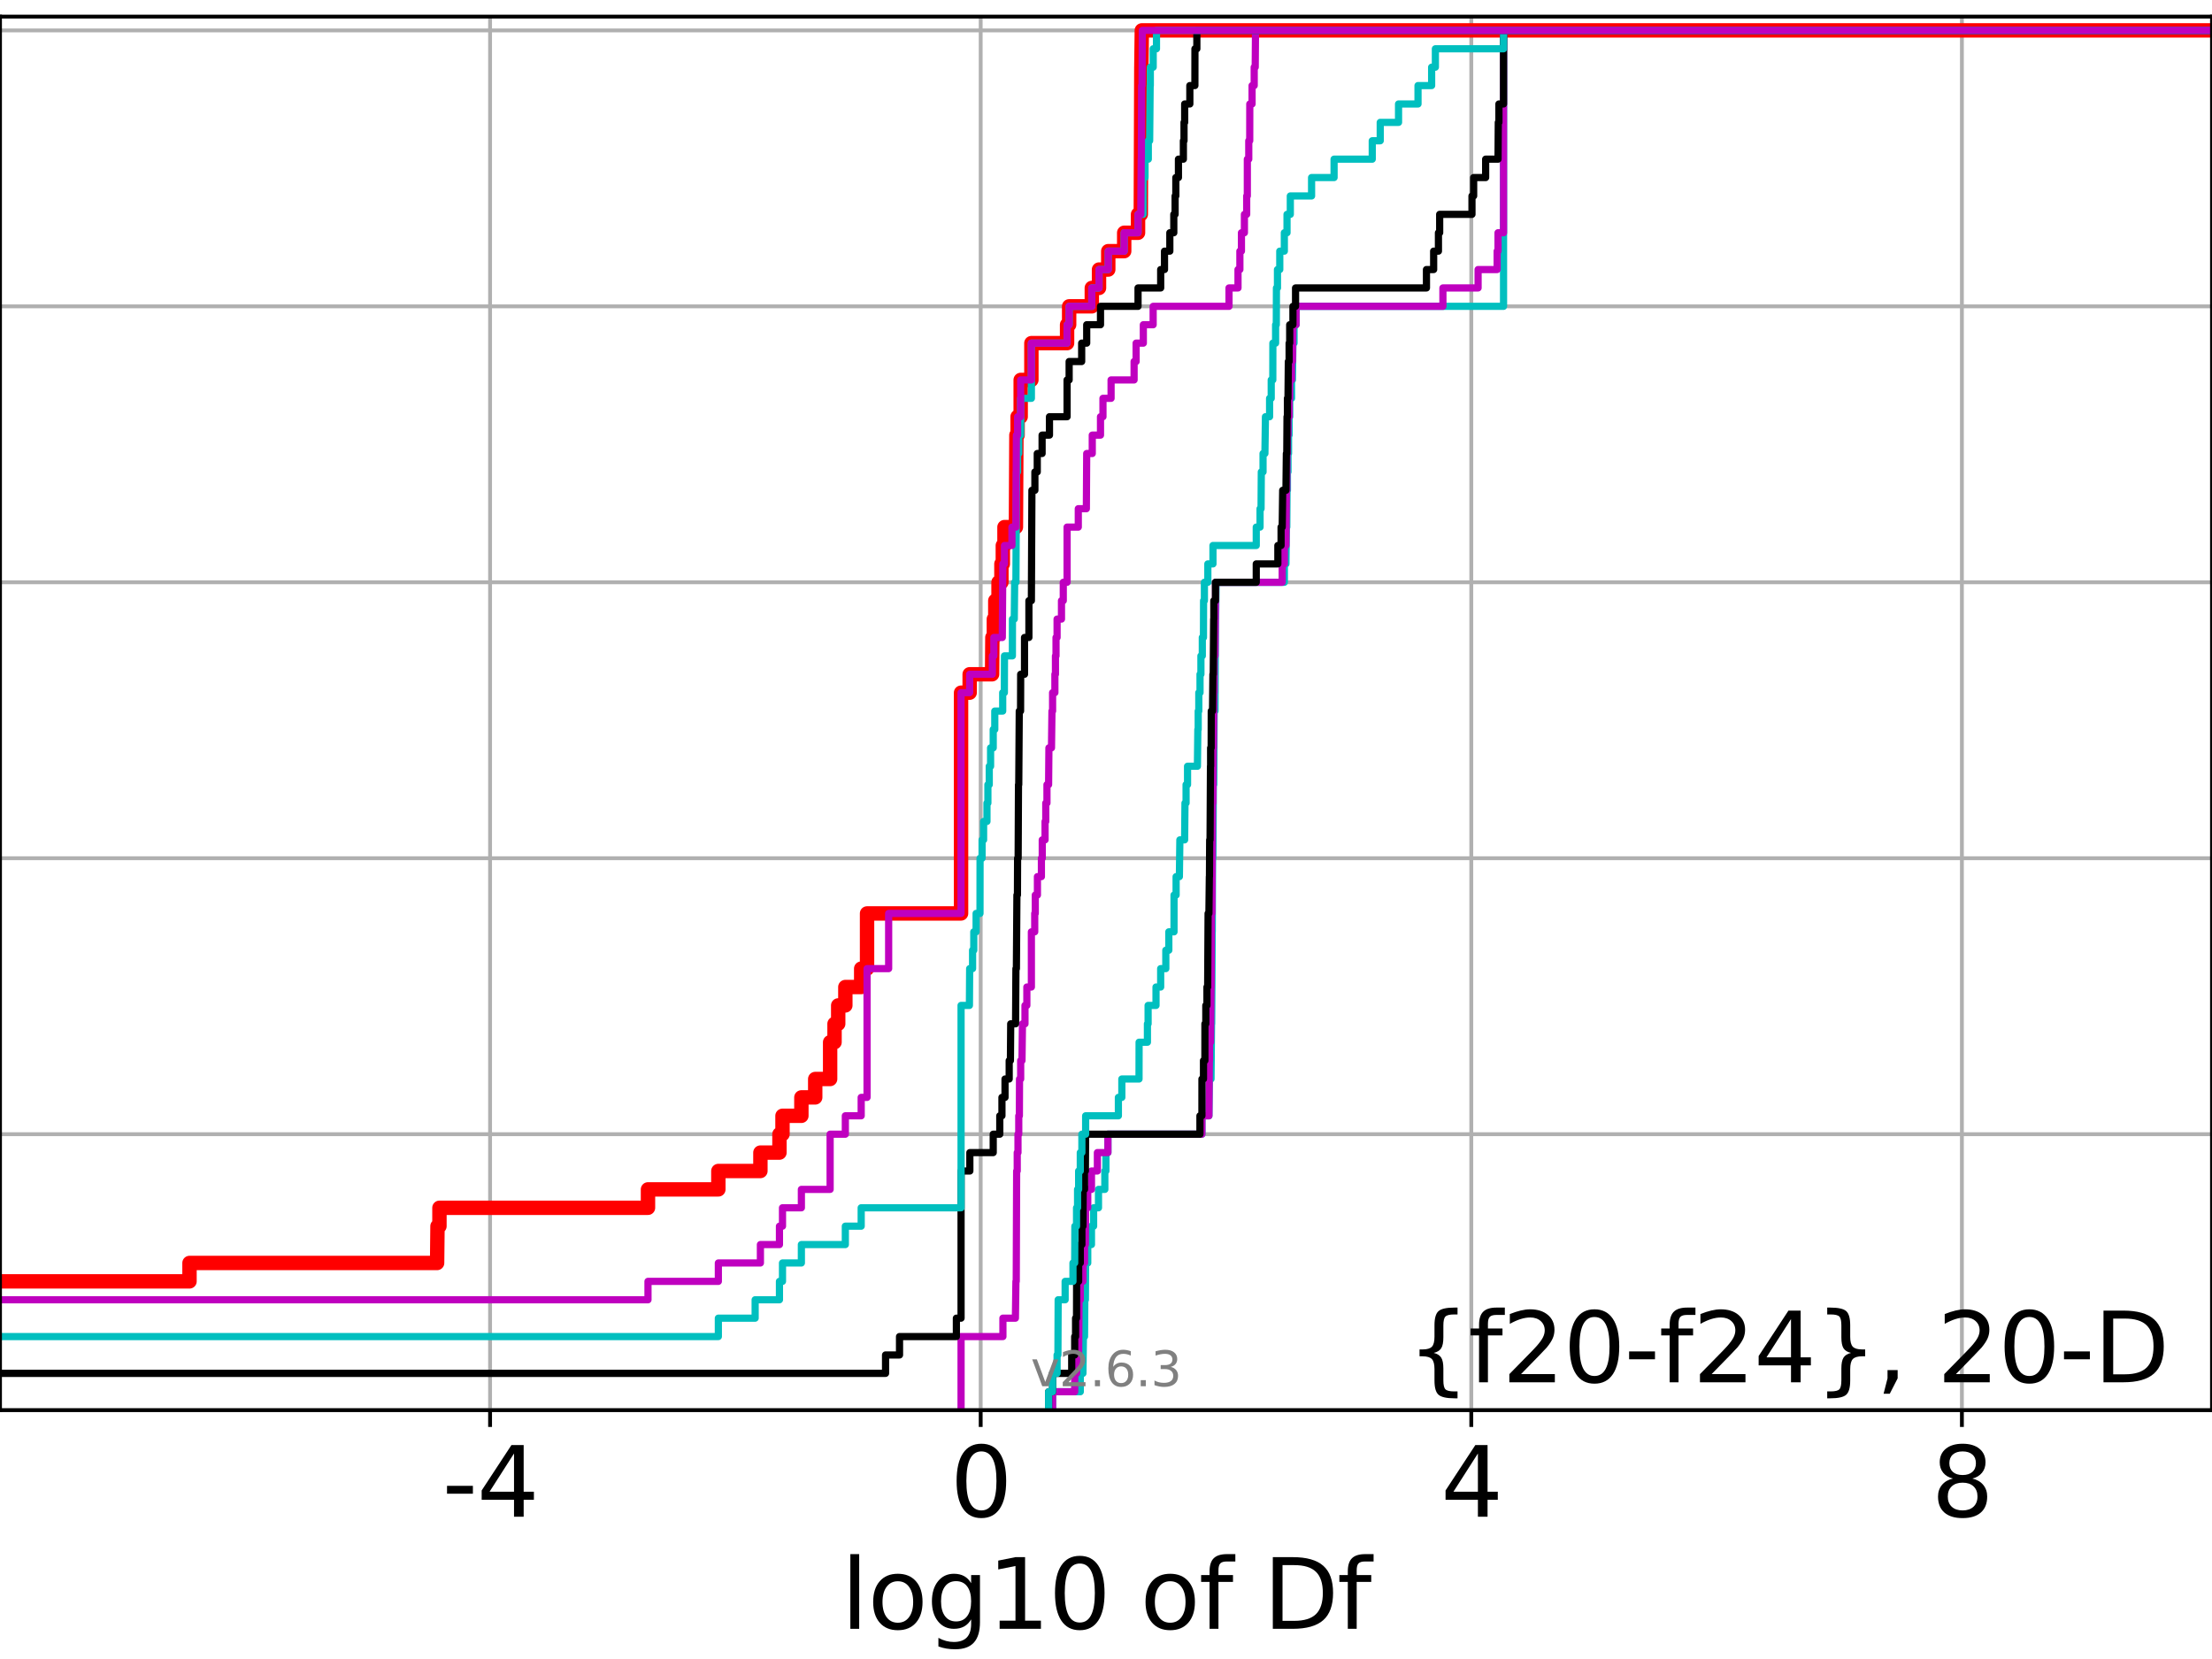 <?xml version="1.0" encoding="utf-8" standalone="no"?>
<!DOCTYPE svg PUBLIC "-//W3C//DTD SVG 1.1//EN"
  "http://www.w3.org/Graphics/SVG/1.1/DTD/svg11.dtd">
<svg xmlns:xlink="http://www.w3.org/1999/xlink" width="460.8pt" height="345.6pt" viewBox="0 0 460.8 345.6" xmlns="http://www.w3.org/2000/svg" version="1.1">
 <defs>
  <style type="text/css">*{stroke-linejoin: round; stroke-linecap: butt}</style>
 </defs>
 <g id="figure_1">
  <g id="patch_1">
   <path d="M 0 345.6 
L 460.8 345.6 
L 460.8 0 
L 0 0 
z
" style="fill: #ffffff"/>
  </g>
  <g id="axes_1">
   <g id="patch_2">
    <path d="M 0 293.76 
L 460.8 293.76 
L 460.8 3.456 
L 0 3.456 
z
" style="fill: #ffffff"/>
   </g>
   <g id="matplotlib.axis_1">
    <g id="xtick_1">
     <g id="line2d_1">
      <path d="M 102.092 293.76 
L 102.092 3.456 
" clip-path="url(#p2e48125620)" style="fill: none; stroke: #b0b0b0; stroke-width: 0.8; stroke-linecap: square"/>
     </g>
     <g id="line2d_2">
      <defs>
       <path id="mdd5a18eb71" d="M 0 0 
L 0 3.5 
" style="stroke: #000000; stroke-width: 0.8"/>
      </defs>
      <g>
       <use xlink:href="#mdd5a18eb71" x="102.092" y="293.76" style="stroke: #000000; stroke-width: 0.8"/>
      </g>
     </g>
     <g id="text_1">
      <!-- -4 -->
      <g transform="translate(92.122 315.957)scale(0.2 -0.2)">
       <defs>
        <path id="DejaVuSans-2d" d="M 313 2009 
L 1997 2009 
L 1997 1497 
L 313 1497 
L 313 2009 
z
" transform="scale(0.016)"/>
        <path id="DejaVuSans-34" d="M 2419 4116 
L 825 1625 
L 2419 1625 
L 2419 4116 
z
M 2253 4666 
L 3047 4666 
L 3047 1625 
L 3713 1625 
L 3713 1100 
L 3047 1100 
L 3047 0 
L 2419 0 
L 2419 1100 
L 313 1100 
L 313 1709 
L 2253 4666 
z
" transform="scale(0.016)"/>
       </defs>
       <use xlink:href="#DejaVuSans-2d"/>
       <use xlink:href="#DejaVuSans-34" x="36.084"/>
      </g>
     </g>
    </g>
    <g id="xtick_2">
     <g id="line2d_3">
      <path d="M 204.295 293.76 
L 204.295 3.456 
" clip-path="url(#p2e48125620)" style="fill: none; stroke: #b0b0b0; stroke-width: 0.8; stroke-linecap: square"/>
     </g>
     <g id="line2d_4">
      <g>
       <use xlink:href="#mdd5a18eb71" x="204.295" y="293.76" style="stroke: #000000; stroke-width: 0.8"/>
      </g>
     </g>
     <g id="text_2">
      <!-- 0 -->
      <g transform="translate(197.932 315.957)scale(0.2 -0.2)">
       <defs>
        <path id="DejaVuSans-30" d="M 2034 4250 
Q 1547 4250 1301 3770 
Q 1056 3291 1056 2328 
Q 1056 1369 1301 889 
Q 1547 409 2034 409 
Q 2525 409 2770 889 
Q 3016 1369 3016 2328 
Q 3016 3291 2770 3770 
Q 2525 4250 2034 4250 
z
M 2034 4750 
Q 2819 4750 3233 4129 
Q 3647 3509 3647 2328 
Q 3647 1150 3233 529 
Q 2819 -91 2034 -91 
Q 1250 -91 836 529 
Q 422 1150 422 2328 
Q 422 3509 836 4129 
Q 1250 4750 2034 4750 
z
" transform="scale(0.016)"/>
       </defs>
       <use xlink:href="#DejaVuSans-30"/>
      </g>
     </g>
    </g>
    <g id="xtick_3">
     <g id="line2d_5">
      <path d="M 306.497 293.76 
L 306.497 3.456 
" clip-path="url(#p2e48125620)" style="fill: none; stroke: #b0b0b0; stroke-width: 0.8; stroke-linecap: square"/>
     </g>
     <g id="line2d_6">
      <g>
       <use xlink:href="#mdd5a18eb71" x="306.497" y="293.76" style="stroke: #000000; stroke-width: 0.8"/>
      </g>
     </g>
     <g id="text_3">
      <!-- 4 -->
      <g transform="translate(300.135 315.957)scale(0.2 -0.2)">
       <use xlink:href="#DejaVuSans-34"/>
      </g>
     </g>
    </g>
    <g id="xtick_4">
     <g id="line2d_7">
      <path d="M 408.7 293.76 
L 408.7 3.456 
" clip-path="url(#p2e48125620)" style="fill: none; stroke: #b0b0b0; stroke-width: 0.8; stroke-linecap: square"/>
     </g>
     <g id="line2d_8">
      <g>
       <use xlink:href="#mdd5a18eb71" x="408.7" y="293.76" style="stroke: #000000; stroke-width: 0.8"/>
      </g>
     </g>
     <g id="text_4">
      <!-- 8 -->
      <g transform="translate(402.338 315.957)scale(0.2 -0.2)">
       <defs>
        <path id="DejaVuSans-38" d="M 2034 2216 
Q 1584 2216 1326 1975 
Q 1069 1734 1069 1313 
Q 1069 891 1326 650 
Q 1584 409 2034 409 
Q 2484 409 2743 651 
Q 3003 894 3003 1313 
Q 3003 1734 2745 1975 
Q 2488 2216 2034 2216 
z
M 1403 2484 
Q 997 2584 770 2862 
Q 544 3141 544 3541 
Q 544 4100 942 4425 
Q 1341 4750 2034 4750 
Q 2731 4750 3128 4425 
Q 3525 4100 3525 3541 
Q 3525 3141 3298 2862 
Q 3072 2584 2669 2484 
Q 3125 2378 3379 2068 
Q 3634 1759 3634 1313 
Q 3634 634 3220 271 
Q 2806 -91 2034 -91 
Q 1263 -91 848 271 
Q 434 634 434 1313 
Q 434 1759 690 2068 
Q 947 2378 1403 2484 
z
M 1172 3481 
Q 1172 3119 1398 2916 
Q 1625 2713 2034 2713 
Q 2441 2713 2670 2916 
Q 2900 3119 2900 3481 
Q 2900 3844 2670 4047 
Q 2441 4250 2034 4250 
Q 1625 4250 1398 4047 
Q 1172 3844 1172 3481 
z
" transform="scale(0.016)"/>
       </defs>
       <use xlink:href="#DejaVuSans-38"/>
      </g>
     </g>
    </g>
    <g id="text_5">
     <!-- log10 of Df -->
     <g transform="translate(175.214 339.313)scale(0.2 -0.2)">
      <defs>
       <path id="DejaVuSans-6c" d="M 603 4863 
L 1178 4863 
L 1178 0 
L 603 0 
L 603 4863 
z
" transform="scale(0.016)"/>
       <path id="DejaVuSans-6f" d="M 1959 3097 
Q 1497 3097 1228 2736 
Q 959 2375 959 1747 
Q 959 1119 1226 758 
Q 1494 397 1959 397 
Q 2419 397 2687 759 
Q 2956 1122 2956 1747 
Q 2956 2369 2687 2733 
Q 2419 3097 1959 3097 
z
M 1959 3584 
Q 2709 3584 3137 3096 
Q 3566 2609 3566 1747 
Q 3566 888 3137 398 
Q 2709 -91 1959 -91 
Q 1206 -91 779 398 
Q 353 888 353 1747 
Q 353 2609 779 3096 
Q 1206 3584 1959 3584 
z
" transform="scale(0.016)"/>
       <path id="DejaVuSans-67" d="M 2906 1791 
Q 2906 2416 2648 2759 
Q 2391 3103 1925 3103 
Q 1463 3103 1205 2759 
Q 947 2416 947 1791 
Q 947 1169 1205 825 
Q 1463 481 1925 481 
Q 2391 481 2648 825 
Q 2906 1169 2906 1791 
z
M 3481 434 
Q 3481 -459 3084 -895 
Q 2688 -1331 1869 -1331 
Q 1566 -1331 1297 -1286 
Q 1028 -1241 775 -1147 
L 775 -588 
Q 1028 -725 1275 -790 
Q 1522 -856 1778 -856 
Q 2344 -856 2625 -561 
Q 2906 -266 2906 331 
L 2906 616 
Q 2728 306 2450 153 
Q 2172 0 1784 0 
Q 1141 0 747 490 
Q 353 981 353 1791 
Q 353 2603 747 3093 
Q 1141 3584 1784 3584 
Q 2172 3584 2450 3431 
Q 2728 3278 2906 2969 
L 2906 3500 
L 3481 3500 
L 3481 434 
z
" transform="scale(0.016)"/>
       <path id="DejaVuSans-31" d="M 794 531 
L 1825 531 
L 1825 4091 
L 703 3866 
L 703 4441 
L 1819 4666 
L 2450 4666 
L 2450 531 
L 3481 531 
L 3481 0 
L 794 0 
L 794 531 
z
" transform="scale(0.016)"/>
       <path id="DejaVuSans-20" transform="scale(0.016)"/>
       <path id="DejaVuSans-66" d="M 2375 4863 
L 2375 4384 
L 1825 4384 
Q 1516 4384 1395 4259 
Q 1275 4134 1275 3809 
L 1275 3500 
L 2222 3500 
L 2222 3053 
L 1275 3053 
L 1275 0 
L 697 0 
L 697 3053 
L 147 3053 
L 147 3500 
L 697 3500 
L 697 3744 
Q 697 4328 969 4595 
Q 1241 4863 1831 4863 
L 2375 4863 
z
" transform="scale(0.016)"/>
       <path id="DejaVuSans-44" d="M 1259 4147 
L 1259 519 
L 2022 519 
Q 2988 519 3436 956 
Q 3884 1394 3884 2338 
Q 3884 3275 3436 3711 
Q 2988 4147 2022 4147 
L 1259 4147 
z
M 628 4666 
L 1925 4666 
Q 3281 4666 3915 4102 
Q 4550 3538 4550 2338 
Q 4550 1131 3912 565 
Q 3275 0 1925 0 
L 628 0 
L 628 4666 
z
" transform="scale(0.016)"/>
      </defs>
      <use xlink:href="#DejaVuSans-6c"/>
      <use xlink:href="#DejaVuSans-6f" x="27.783"/>
      <use xlink:href="#DejaVuSans-67" x="88.965"/>
      <use xlink:href="#DejaVuSans-31" x="152.441"/>
      <use xlink:href="#DejaVuSans-30" x="216.064"/>
      <use xlink:href="#DejaVuSans-20" x="279.688"/>
      <use xlink:href="#DejaVuSans-6f" x="311.475"/>
      <use xlink:href="#DejaVuSans-66" x="372.656"/>
      <use xlink:href="#DejaVuSans-20" x="407.861"/>
      <use xlink:href="#DejaVuSans-44" x="439.648"/>
      <use xlink:href="#DejaVuSans-66" x="516.65"/>
     </g>
    </g>
   </g>
   <g id="matplotlib.axis_2">
    <g id="ytick_1">
     <g id="line2d_9">
      <path d="M 0 293.76 
L 460.8 293.76 
" clip-path="url(#p2e48125620)" style="fill: none; stroke: #b0b0b0; stroke-width: 0.8; stroke-linecap: square"/>
     </g>
     <g id="line2d_10">
      <defs>
       <path id="mba84bb88a3" d="M 0 0 
L -3.5 0 
" style="stroke: #000000; stroke-width: 0.8"/>
      </defs>
      <g>
       <use xlink:href="#mba84bb88a3" x="0" y="293.76" style="stroke: #000000; stroke-width: 0.8"/>
      </g>
     </g>
    </g>
    <g id="ytick_2">
     <g id="line2d_11">
      <path d="M 0 236.274 
L 460.8 236.274 
" clip-path="url(#p2e48125620)" style="fill: none; stroke: #b0b0b0; stroke-width: 0.8; stroke-linecap: square"/>
     </g>
     <g id="line2d_12">
      <g>
       <use xlink:href="#mba84bb88a3" x="0" y="236.274" style="stroke: #000000; stroke-width: 0.8"/>
      </g>
     </g>
    </g>
    <g id="ytick_3">
     <g id="line2d_13">
      <path d="M 0 178.788 
L 460.8 178.788 
" clip-path="url(#p2e48125620)" style="fill: none; stroke: #b0b0b0; stroke-width: 0.8; stroke-linecap: square"/>
     </g>
     <g id="line2d_14">
      <g>
       <use xlink:href="#mba84bb88a3" x="0" y="178.788" style="stroke: #000000; stroke-width: 0.8"/>
      </g>
     </g>
    </g>
    <g id="ytick_4">
     <g id="line2d_15">
      <path d="M 0 121.302 
L 460.8 121.302 
" clip-path="url(#p2e48125620)" style="fill: none; stroke: #b0b0b0; stroke-width: 0.8; stroke-linecap: square"/>
     </g>
     <g id="line2d_16">
      <g>
       <use xlink:href="#mba84bb88a3" x="0" y="121.302" style="stroke: #000000; stroke-width: 0.8"/>
      </g>
     </g>
    </g>
    <g id="ytick_5">
     <g id="line2d_17">
      <path d="M 0 63.816 
L 460.8 63.816 
" clip-path="url(#p2e48125620)" style="fill: none; stroke: #b0b0b0; stroke-width: 0.8; stroke-linecap: square"/>
     </g>
     <g id="line2d_18">
      <g>
       <use xlink:href="#mba84bb88a3" x="0" y="63.816" style="stroke: #000000; stroke-width: 0.8"/>
      </g>
     </g>
    </g>
    <g id="ytick_6">
     <g id="line2d_19">
      <path d="M 0 6.33 
L 460.8 6.33 
" clip-path="url(#p2e48125620)" style="fill: none; stroke: #b0b0b0; stroke-width: 0.8; stroke-linecap: square"/>
     </g>
     <g id="line2d_20">
      <g>
       <use xlink:href="#mba84bb88a3" x="0" y="6.33" style="stroke: #000000; stroke-width: 0.8"/>
      </g>
     </g>
    </g>
   </g>
   <g id="line2d_21">
    <path d="M -1 266.933 
L 39.477 266.933 
L 39.477 263.101 
L 91.057 263.101 
L 91.139 255.436 
L 91.545 255.436 
L 91.545 251.604 
L 134.988 251.604 
L 134.988 247.771 
L 149.646 247.771 
L 149.646 243.939 
L 158.406 243.939 
L 158.406 240.106 
L 162.375 240.106 
L 162.375 236.274 
L 163.008 236.274 
L 163.008 232.442 
L 166.942 232.442 
L 166.942 228.609 
L 169.824 228.609 
L 169.824 224.777 
L 172.93 224.777 
L 172.93 217.112 
L 173.849 217.112 
L 173.849 213.28 
L 174.613 213.28 
L 174.613 209.447 
L 176.1 209.447 
L 176.1 205.615 
L 179.401 205.615 
L 179.401 201.782 
L 180.622 201.782 
L 180.622 190.285 
L 200.207 190.285 
L 200.207 144.297 
L 201.997 144.297 
L 201.997 140.464 
L 206.666 140.464 
L 206.729 132.799 
L 207.038 132.799 
L 207.038 128.967 
L 207.336 128.967 
L 207.336 125.135 
L 208.012 125.135 
L 208.012 121.302 
L 208.612 121.302 
L 208.612 117.47 
L 208.906 117.47 
L 208.906 113.637 
L 209.251 113.637 
L 209.251 109.805 
L 211.635 109.805 
L 211.734 90.643 
L 211.983 90.643 
L 211.983 86.811 
L 212.626 86.811 
L 212.626 79.146 
L 214.857 79.146 
L 214.857 71.481 
L 222.292 71.481 
L 222.292 67.649 
L 222.722 67.649 
L 222.722 63.816 
L 227.443 63.816 
L 227.443 59.984 
L 228.945 59.984 
L 228.945 56.151 
L 230.871 56.151 
L 230.871 52.319 
L 234.191 52.319 
L 234.191 48.487 
L 237.074 48.487 
L 237.074 44.654 
L 237.648 44.654 
L 237.758 13.995 
L 237.761 13.995 
L 237.86 6.33 
L 237.86 6.33 
L 460.8 6.33 
L 460.8 6.33 
" clip-path="url(#p2e48125620)" style="fill: none; stroke: #ff0000; stroke-width: 3; stroke-linecap: square"/>
   </g>
   <g id="line2d_22">
    <path d="M 219.273 293.76 
L 219.273 289.928 
L 225.045 289.928 
L 225.045 286.095 
L 225.593 286.095 
L 225.694 278.43 
L 225.925 278.43 
L 225.985 270.766 
L 226.106 270.766 
L 226.155 263.101 
L 226.598 263.101 
L 226.598 259.268 
L 227.372 259.268 
L 227.372 255.436 
L 227.822 255.436 
L 227.822 251.604 
L 228.836 251.604 
L 228.836 247.771 
L 230.157 247.771 
L 230.157 243.939 
L 230.383 243.939 
L 230.383 240.106 
L 230.798 240.106 
L 230.798 236.274 
L 250.381 236.274 
L 250.381 232.442 
L 251.839 232.442 
L 251.928 224.777 
L 252.279 224.777 
L 252.383 213.28 
L 252.416 213.28 
L 252.519 194.118 
L 252.536 194.118 
L 252.593 178.788 
L 252.667 178.788 
L 252.761 163.459 
L 252.849 163.459 
L 252.925 148.129 
L 253.109 148.129 
L 253.203 128.967 
L 253.232 128.967 
L 253.337 121.302 
L 267.558 121.302 
L 267.558 117.47 
L 267.888 117.47 
L 267.974 109.805 
L 268.062 109.805 
L 268.111 102.14 
L 268.194 102.14 
L 268.194 98.308 
L 268.313 98.308 
L 268.313 94.475 
L 268.426 94.475 
L 268.426 90.643 
L 268.547 90.643 
L 268.547 86.811 
L 268.669 86.811 
L 268.669 82.978 
L 269.049 82.978 
L 269.049 79.146 
L 269.237 79.146 
L 269.342 71.481 
L 269.57 71.481 
L 269.57 67.649 
L 269.993 67.649 
L 269.993 63.816 
L 313.215 63.816 
L 313.215 6.33 
L 313.215 6.33 
L 460.8 6.33 
L 460.8 6.33 
" clip-path="url(#p2e48125620)" style="fill: none; stroke: #00bfbf; stroke-width: 1.5; stroke-linecap: square"/>
   </g>
   <g id="line2d_23">
    <path d="M 219.273 293.76 
L 219.273 289.928 
L 223.878 289.928 
L 223.878 286.095 
L 224.281 286.095 
L 224.281 282.263 
L 224.699 282.263 
L 224.784 270.766 
L 225.045 270.766 
L 225.045 266.933 
L 225.593 266.933 
L 225.593 263.101 
L 225.925 263.101 
L 225.925 259.268 
L 226.106 259.268 
L 226.155 251.604 
L 226.598 251.604 
L 226.598 247.771 
L 227.372 247.771 
L 227.372 243.939 
L 228.605 243.939 
L 228.605 240.106 
L 230.798 240.106 
L 230.798 236.274 
L 250.381 236.274 
L 250.381 232.442 
L 251.839 232.442 
L 251.928 220.944 
L 251.968 220.944 
L 251.968 217.112 
L 252.178 217.112 
L 252.279 205.615 
L 252.3 205.615 
L 252.363 190.285 
L 252.473 190.285 
L 252.582 167.291 
L 252.667 167.291 
L 252.743 155.794 
L 252.789 155.794 
L 252.863 144.297 
L 252.925 144.297 
L 252.935 136.632 
L 253.109 136.632 
L 253.203 125.135 
L 253.232 125.135 
L 253.232 121.302 
L 267.106 121.302 
L 267.106 117.47 
L 267.558 117.47 
L 267.558 113.637 
L 267.888 113.637 
L 267.974 102.14 
L 268.062 102.14 
L 268.111 94.475 
L 268.194 94.475 
L 268.194 90.643 
L 268.313 90.643 
L 268.313 86.811 
L 268.547 86.811 
L 268.547 82.978 
L 268.669 82.978 
L 268.669 79.146 
L 269.049 79.146 
L 269.049 75.313 
L 269.237 75.313 
L 269.342 67.649 
L 269.993 67.649 
L 269.993 63.816 
L 300.585 63.816 
L 300.585 59.984 
L 307.914 59.984 
L 307.914 56.151 
L 311.881 56.151 
L 311.881 52.319 
L 312.065 52.319 
L 312.065 48.487 
L 313.215 48.487 
L 313.215 6.33 
L 313.215 6.33 
L 460.8 6.33 
L 460.8 6.33 
" clip-path="url(#p2e48125620)" style="fill: none; stroke: #bf00bf; stroke-width: 1.5; stroke-linecap: square"/>
   </g>
   <g id="line2d_24">
    <path d="M 218.442 293.76 
L 218.442 289.928 
L 219.273 289.928 
L 219.273 286.095 
L 223.256 286.095 
L 223.256 282.263 
L 223.878 282.263 
L 223.878 278.43 
L 224.062 278.43 
L 224.062 274.598 
L 224.264 274.598 
L 224.281 266.933 
L 224.699 266.933 
L 224.699 263.101 
L 225.045 263.101 
L 225.045 259.268 
L 225.375 259.268 
L 225.375 255.436 
L 225.593 255.436 
L 225.645 247.771 
L 225.925 247.771 
L 225.925 243.939 
L 226.106 243.939 
L 226.155 236.274 
L 249.969 236.274 
L 249.969 232.442 
L 250.381 232.442 
L 250.387 224.777 
L 250.709 224.777 
L 250.709 220.944 
L 251 220.944 
L 251.007 213.28 
L 251.193 213.28 
L 251.193 209.447 
L 251.43 209.447 
L 251.43 205.615 
L 251.579 205.615 
L 251.668 190.285 
L 251.839 190.285 
L 251.928 182.621 
L 251.952 182.621 
L 251.997 174.956 
L 252.078 174.956 
L 252.163 159.626 
L 252.194 159.626 
L 252.194 155.794 
L 252.306 155.794 
L 252.325 148.129 
L 252.593 148.129 
L 252.671 140.464 
L 252.743 140.464 
L 252.832 128.967 
L 252.863 128.967 
L 252.863 125.135 
L 253.203 125.135 
L 253.203 121.302 
L 261.702 121.302 
L 261.702 117.47 
L 266.201 117.47 
L 266.201 113.637 
L 266.87 113.637 
L 266.87 109.805 
L 267.106 109.805 
L 267.208 102.14 
L 267.888 102.14 
L 267.974 94.475 
L 268.062 94.475 
L 268.111 86.811 
L 268.194 86.811 
L 268.194 82.978 
L 268.313 82.978 
L 268.384 75.313 
L 268.547 75.313 
L 268.547 71.481 
L 268.669 71.481 
L 268.669 67.649 
L 269.342 67.649 
L 269.342 63.816 
L 269.888 63.816 
L 269.888 59.984 
L 297.158 59.984 
L 297.158 56.151 
L 298.656 56.151 
L 298.656 52.319 
L 299.654 52.319 
L 299.654 48.487 
L 299.91 48.487 
L 299.91 44.654 
L 306.639 44.654 
L 306.639 40.822 
L 306.989 40.822 
L 306.989 36.989 
L 309.488 36.989 
L 309.488 33.157 
L 312.065 33.157 
L 312.121 25.492 
L 312.252 25.492 
L 312.252 21.66 
L 313.215 21.66 
L 313.215 6.33 
L 313.215 6.33 
L 460.8 6.33 
L 460.8 6.33 
" clip-path="url(#p2e48125620)" style="fill: none; stroke: #000000; stroke-width: 1.5; stroke-linecap: square"/>
   </g>
   <g id="line2d_25">
    <path d="M 218.442 293.76 
L 218.442 289.928 
L 219.273 289.928 
L 219.273 286.095 
L 220.209 286.095 
L 220.209 282.263 
L 220.384 282.263 
L 220.435 270.766 
L 221.888 270.766 
L 221.888 266.933 
L 223.518 266.933 
L 223.518 263.101 
L 223.878 263.101 
L 223.914 255.436 
L 224.264 255.436 
L 224.264 251.604 
L 224.478 251.604 
L 224.478 247.771 
L 224.699 247.771 
L 224.699 243.939 
L 225.045 243.939 
L 225.045 240.106 
L 225.375 240.106 
L 225.375 236.274 
L 226.16 236.274 
L 226.16 232.442 
L 232.98 232.442 
L 232.98 228.609 
L 233.699 228.609 
L 233.699 224.777 
L 237.279 224.777 
L 237.295 217.112 
L 239.029 217.112 
L 239.029 213.28 
L 239.171 213.28 
L 239.171 209.447 
L 240.819 209.447 
L 240.819 205.615 
L 241.79 205.615 
L 241.79 201.782 
L 242.862 201.782 
L 242.862 197.95 
L 243.487 197.95 
L 243.487 194.118 
L 244.568 194.118 
L 244.574 186.453 
L 245.005 186.453 
L 245.005 182.621 
L 245.688 182.621 
L 245.787 174.956 
L 246.779 174.956 
L 246.853 167.291 
L 247.082 167.291 
L 247.082 163.459 
L 247.387 163.459 
L 247.387 159.626 
L 249.444 159.626 
L 249.532 151.961 
L 249.607 151.961 
L 249.607 148.129 
L 249.731 148.129 
L 249.731 144.297 
L 249.987 144.297 
L 249.987 140.464 
L 250.174 140.464 
L 250.174 136.632 
L 250.463 136.632 
L 250.463 132.799 
L 250.702 132.799 
L 250.728 125.135 
L 250.9 125.135 
L 250.9 121.302 
L 251.615 121.302 
L 251.615 117.47 
L 252.682 117.47 
L 252.682 113.637 
L 261.702 113.637 
L 261.702 109.805 
L 262.492 109.805 
L 262.492 105.973 
L 262.701 105.973 
L 262.754 98.308 
L 263.115 98.308 
L 263.115 94.475 
L 263.505 94.475 
L 263.616 86.811 
L 264.478 86.811 
L 264.478 82.978 
L 264.819 82.978 
L 264.819 79.146 
L 265.147 79.146 
L 265.162 71.481 
L 265.731 71.481 
L 265.731 67.649 
L 265.877 67.649 
L 265.907 59.984 
L 266.121 59.984 
L 266.121 56.151 
L 266.6 56.151 
L 266.6 52.319 
L 267.551 52.319 
L 267.551 48.487 
L 268.111 48.487 
L 268.111 44.654 
L 268.796 44.654 
L 268.796 40.822 
L 273.226 40.822 
L 273.226 36.989 
L 277.913 36.989 
L 277.913 33.157 
L 285.865 33.157 
L 285.865 29.325 
L 287.528 29.325 
L 287.528 25.492 
L 291.344 25.492 
L 291.344 21.66 
L 295.398 21.66 
L 295.398 17.827 
L 298.237 17.827 
L 298.237 13.995 
L 299.017 13.995 
L 299.017 10.163 
L 313.215 10.163 
L 313.215 6.33 
L 313.215 6.33 
L 460.8 6.33 
L 460.8 6.33 
" clip-path="url(#p2e48125620)" style="fill: none; stroke: #00bfbf; stroke-width: 1.5; stroke-linecap: square"/>
   </g>
   <g id="line2d_26">
    <path d="M 200.207 293.76 
L 200.209 278.43 
L 208.925 278.43 
L 208.925 274.598 
L 211.528 274.598 
L 211.636 266.933 
L 211.702 266.933 
L 211.787 243.939 
L 211.907 243.939 
L 211.907 240.106 
L 212.065 240.106 
L 212.065 236.274 
L 212.226 236.274 
L 212.226 232.442 
L 212.355 232.442 
L 212.385 224.777 
L 212.626 224.777 
L 212.626 220.944 
L 212.9 220.944 
L 212.999 213.28 
L 213.523 213.28 
L 213.523 209.447 
L 213.912 209.447 
L 213.912 205.615 
L 214.857 205.615 
L 214.857 194.118 
L 215.552 194.118 
L 215.552 190.285 
L 215.667 190.285 
L 215.667 186.453 
L 216.115 186.453 
L 216.115 182.621 
L 216.943 182.621 
L 216.943 178.788 
L 217.12 178.788 
L 217.12 174.956 
L 217.707 174.956 
L 217.707 171.123 
L 217.854 171.123 
L 217.854 167.291 
L 218.102 167.291 
L 218.102 163.459 
L 218.442 163.459 
L 218.508 155.794 
L 219.045 155.794 
L 219.142 148.129 
L 219.273 148.129 
L 219.273 144.297 
L 219.753 144.297 
L 219.753 140.464 
L 219.871 140.464 
L 219.871 136.632 
L 219.989 136.632 
L 219.989 132.799 
L 220.209 132.799 
L 220.209 128.967 
L 221.126 128.967 
L 221.126 125.135 
L 221.5 125.135 
L 221.5 121.302 
L 222.293 121.302 
L 222.294 109.805 
L 224.629 109.805 
L 224.629 105.973 
L 226.31 105.973 
L 226.38 94.475 
L 227.539 94.475 
L 227.539 90.643 
L 229.254 90.643 
L 229.254 86.811 
L 229.768 86.811 
L 229.768 82.978 
L 231.458 82.978 
L 231.458 79.146 
L 236.253 79.146 
L 236.253 75.313 
L 236.675 75.313 
L 236.675 71.481 
L 238.178 71.481 
L 238.178 67.649 
L 240.223 67.649 
L 240.223 63.816 
L 256.023 63.816 
L 256.023 59.984 
L 257.899 59.984 
L 257.899 56.151 
L 258.29 56.151 
L 258.29 52.319 
L 258.615 52.319 
L 258.615 48.487 
L 259.234 48.487 
L 259.234 44.654 
L 259.708 44.654 
L 259.708 40.822 
L 259.84 40.822 
L 259.845 33.157 
L 260.14 33.157 
L 260.14 29.325 
L 260.341 29.325 
L 260.354 21.66 
L 260.83 21.66 
L 260.83 17.827 
L 261.274 17.827 
L 261.274 13.995 
L 261.485 13.995 
L 261.548 6.33 
L 261.548 6.33 
L 460.8 6.33 
L 460.8 6.33 
" clip-path="url(#p2e48125620)" style="fill: none; stroke: #bf00bf; stroke-width: 1.5; stroke-linecap: square"/>
   </g>
   <g id="line2d_27">
    <path d="M -1 286.095 
L 184.477 286.095 
L 184.477 282.263 
L 187.388 282.263 
L 187.388 278.43 
L 199.231 278.43 
L 199.231 274.598 
L 200.207 274.598 
L 200.207 243.939 
L 202.037 243.939 
L 202.037 240.106 
L 206.906 240.106 
L 206.906 236.274 
L 208.273 236.274 
L 208.273 232.442 
L 208.723 232.442 
L 208.723 228.609 
L 209.365 228.609 
L 209.365 224.777 
L 210.233 224.777 
L 210.233 220.944 
L 210.488 220.944 
L 210.549 213.28 
L 211.562 213.28 
L 211.635 201.782 
L 211.734 201.782 
L 211.842 186.453 
L 211.953 186.453 
L 211.983 178.788 
L 212.099 178.788 
L 212.17 163.459 
L 212.226 163.459 
L 212.33 148.129 
L 212.602 148.129 
L 212.626 140.464 
L 213.426 140.464 
L 213.428 132.799 
L 214.34 132.799 
L 214.342 125.135 
L 214.857 125.135 
L 214.967 102.14 
L 215.587 102.14 
L 215.587 98.308 
L 216.081 98.308 
L 216.081 94.475 
L 217.088 94.475 
L 217.088 90.643 
L 218.625 90.643 
L 218.625 86.811 
L 222.292 86.811 
L 222.292 79.146 
L 222.722 79.146 
L 222.722 75.313 
L 225.333 75.313 
L 225.333 71.481 
L 226.38 71.481 
L 226.38 67.649 
L 229.254 67.649 
L 229.254 63.816 
L 237.074 63.816 
L 237.074 59.984 
L 241.792 59.984 
L 241.792 56.151 
L 242.588 56.151 
L 242.588 52.319 
L 243.698 52.319 
L 243.698 48.487 
L 244.524 48.487 
L 244.524 44.654 
L 244.796 44.654 
L 244.796 40.822 
L 244.947 40.822 
L 244.947 36.989 
L 245.491 36.989 
L 245.491 33.157 
L 246.52 33.157 
L 246.52 29.325 
L 246.653 29.325 
L 246.653 25.492 
L 246.791 25.492 
L 246.791 21.66 
L 247.865 21.66 
L 247.865 17.827 
L 248.919 17.827 
L 248.93 10.163 
L 249.326 10.163 
L 249.326 6.33 
L 249.326 6.33 
L 460.8 6.33 
L 460.8 6.33 
" clip-path="url(#p2e48125620)" style="fill: none; stroke: #000000; stroke-width: 1.5; stroke-linecap: square"/>
   </g>
   <g id="line2d_28">
    <path d="M -1 278.43 
L 149.646 278.43 
L 149.646 274.598 
L 157.311 274.598 
L 157.311 270.766 
L 162.375 270.766 
L 162.375 266.933 
L 163.008 266.933 
L 163.008 263.101 
L 166.942 263.101 
L 166.942 259.268 
L 176.1 259.268 
L 176.1 255.436 
L 179.401 255.436 
L 179.401 251.604 
L 200.207 251.604 
L 200.207 209.447 
L 201.948 209.447 
L 201.997 201.782 
L 202.605 201.782 
L 202.605 197.95 
L 202.857 197.95 
L 202.857 194.118 
L 203.344 194.118 
L 203.344 190.285 
L 204.15 190.285 
L 204.163 178.788 
L 204.585 178.788 
L 204.585 174.956 
L 204.901 174.956 
L 204.901 171.123 
L 205.604 171.123 
L 205.604 167.291 
L 205.796 167.291 
L 205.796 163.459 
L 206.08 163.459 
L 206.08 159.626 
L 206.357 159.626 
L 206.357 155.794 
L 206.906 155.794 
L 206.906 151.961 
L 207.231 151.961 
L 207.231 148.129 
L 208.881 148.129 
L 208.881 144.297 
L 209.228 144.297 
L 209.251 136.632 
L 210.898 136.632 
L 210.914 128.967 
L 211.293 128.967 
L 211.374 121.302 
L 211.635 121.302 
L 211.734 102.14 
L 211.763 102.14 
L 211.763 98.308 
L 211.983 98.308 
L 211.983 94.475 
L 212.226 94.475 
L 212.226 90.643 
L 212.626 90.643 
L 212.626 82.978 
L 214.857 82.978 
L 214.857 71.481 
L 222.292 71.481 
L 222.292 67.649 
L 222.722 67.649 
L 222.722 63.816 
L 227.443 63.816 
L 227.443 59.984 
L 228.945 59.984 
L 228.945 56.151 
L 230.871 56.151 
L 230.871 52.319 
L 234.191 52.319 
L 234.191 48.487 
L 237.074 48.487 
L 237.074 44.654 
L 238.128 44.654 
L 238.157 36.989 
L 238.53 36.989 
L 238.53 33.157 
L 239.214 33.157 
L 239.214 29.325 
L 239.492 29.325 
L 239.596 17.827 
L 239.632 17.827 
L 239.632 13.995 
L 240.231 13.995 
L 240.231 10.163 
L 240.916 10.163 
L 240.916 6.33 
L 240.916 6.33 
L 460.8 6.33 
L 460.8 6.33 
" clip-path="url(#p2e48125620)" style="fill: none; stroke: #00bfbf; stroke-width: 1.5; stroke-linecap: square"/>
   </g>
   <g id="line2d_29">
    <path d="M -1 270.766 
L 134.988 270.766 
L 134.988 266.933 
L 149.646 266.933 
L 149.646 263.101 
L 158.406 263.101 
L 158.406 259.268 
L 162.375 259.268 
L 162.375 255.436 
L 163.008 255.436 
L 163.008 251.604 
L 166.942 251.604 
L 166.942 247.771 
L 172.93 247.771 
L 172.93 236.274 
L 176.1 236.274 
L 176.1 232.442 
L 179.401 232.442 
L 179.401 228.609 
L 180.622 228.609 
L 180.622 201.782 
L 185.121 201.782 
L 185.121 190.285 
L 200.207 190.285 
L 200.207 144.297 
L 201.997 144.297 
L 201.997 140.464 
L 206.729 140.464 
L 206.729 136.632 
L 207.038 136.632 
L 207.038 132.799 
L 208.798 132.799 
L 208.906 117.47 
L 209.251 117.47 
L 209.251 113.637 
L 210.802 113.637 
L 210.802 109.805 
L 211.635 109.805 
L 211.734 90.643 
L 211.983 90.643 
L 211.983 86.811 
L 212.626 86.811 
L 212.626 79.146 
L 214.857 79.146 
L 214.857 71.481 
L 222.292 71.481 
L 222.292 67.649 
L 222.722 67.649 
L 222.722 63.816 
L 227.443 63.816 
L 227.443 59.984 
L 228.945 59.984 
L 228.945 56.151 
L 230.871 56.151 
L 230.871 52.319 
L 234.191 52.319 
L 234.191 48.487 
L 237.074 48.487 
L 237.074 44.654 
L 237.648 44.654 
L 237.738 33.157 
L 237.761 33.157 
L 237.821 17.827 
L 237.906 17.827 
L 237.965 6.33 
L 237.965 6.33 
L 460.8 6.33 
L 460.8 6.33 
" clip-path="url(#p2e48125620)" style="fill: none; stroke: #bf00bf; stroke-width: 1.5; stroke-linecap: square"/>
   </g>
   <g id="patch_3">
    <path d="M 0 293.76 
L 0 3.456 
" style="fill: none; stroke: #000000; stroke-width: 0.8; stroke-linejoin: miter; stroke-linecap: square"/>
   </g>
   <g id="patch_4">
    <path d="M 460.8 293.76 
L 460.8 3.456 
" style="fill: none; stroke: #000000; stroke-width: 0.8; stroke-linejoin: miter; stroke-linecap: square"/>
   </g>
   <g id="patch_5">
    <path d="M 0 293.76 
L 460.8 293.76 
" style="fill: none; stroke: #000000; stroke-width: 0.8; stroke-linejoin: miter; stroke-linecap: square"/>
   </g>
   <g id="patch_6">
    <path d="M 0 3.456 
L 460.8 3.456 
" style="fill: none; stroke: #000000; stroke-width: 0.8; stroke-linejoin: miter; stroke-linecap: square"/>
   </g>
   <g id="text_6">
    <!-- {f20-f24}, 20-D -->
    <g transform="translate(293.159 287.954)scale(0.2 -0.2)">
     <defs>
      <path id="DejaVuSans-7b" d="M 3272 -594 
L 3272 -1044 
L 3078 -1044 
Q 2300 -1044 2036 -812 
Q 1772 -581 1772 109 
L 1772 856 
Q 1772 1328 1603 1509 
Q 1434 1691 991 1691 
L 800 1691 
L 800 2138 
L 991 2138 
Q 1438 2138 1605 2317 
Q 1772 2497 1772 2963 
L 1772 3713 
Q 1772 4403 2036 4633 
Q 2300 4863 3078 4863 
L 3272 4863 
L 3272 4416 
L 3059 4416 
Q 2619 4416 2484 4278 
Q 2350 4141 2350 3700 
L 2350 2925 
Q 2350 2434 2208 2212 
Q 2066 1991 1722 1913 
Q 2069 1828 2209 1606 
Q 2350 1384 2350 897 
L 2350 122 
Q 2350 -319 2484 -456 
Q 2619 -594 3059 -594 
L 3272 -594 
z
" transform="scale(0.016)"/>
      <path id="DejaVuSans-32" d="M 1228 531 
L 3431 531 
L 3431 0 
L 469 0 
L 469 531 
Q 828 903 1448 1529 
Q 2069 2156 2228 2338 
Q 2531 2678 2651 2914 
Q 2772 3150 2772 3378 
Q 2772 3750 2511 3984 
Q 2250 4219 1831 4219 
Q 1534 4219 1204 4116 
Q 875 4013 500 3803 
L 500 4441 
Q 881 4594 1212 4672 
Q 1544 4750 1819 4750 
Q 2544 4750 2975 4387 
Q 3406 4025 3406 3419 
Q 3406 3131 3298 2873 
Q 3191 2616 2906 2266 
Q 2828 2175 2409 1742 
Q 1991 1309 1228 531 
z
" transform="scale(0.016)"/>
      <path id="DejaVuSans-7d" d="M 800 -594 
L 1019 -594 
Q 1456 -594 1589 -459 
Q 1722 -325 1722 122 
L 1722 897 
Q 1722 1384 1862 1606 
Q 2003 1828 2350 1913 
Q 2003 1991 1862 2212 
Q 1722 2434 1722 2925 
L 1722 3700 
Q 1722 4144 1589 4280 
Q 1456 4416 1019 4416 
L 800 4416 
L 800 4863 
L 997 4863 
Q 1775 4863 2036 4633 
Q 2297 4403 2297 3713 
L 2297 2963 
Q 2297 2497 2465 2317 
Q 2634 2138 3078 2138 
L 3272 2138 
L 3272 1691 
L 3078 1691 
Q 2634 1691 2465 1509 
Q 2297 1328 2297 856 
L 2297 109 
Q 2297 -581 2036 -812 
Q 1775 -1044 997 -1044 
L 800 -1044 
L 800 -594 
z
" transform="scale(0.016)"/>
      <path id="DejaVuSans-2c" d="M 750 794 
L 1409 794 
L 1409 256 
L 897 -744 
L 494 -744 
L 750 256 
L 750 794 
z
" transform="scale(0.016)"/>
     </defs>
     <use xlink:href="#DejaVuSans-7b"/>
     <use xlink:href="#DejaVuSans-66" x="63.623"/>
     <use xlink:href="#DejaVuSans-32" x="98.828"/>
     <use xlink:href="#DejaVuSans-30" x="162.451"/>
     <use xlink:href="#DejaVuSans-2d" x="226.074"/>
     <use xlink:href="#DejaVuSans-66" x="262.158"/>
     <use xlink:href="#DejaVuSans-32" x="297.363"/>
     <use xlink:href="#DejaVuSans-34" x="360.986"/>
     <use xlink:href="#DejaVuSans-7d" x="424.609"/>
     <use xlink:href="#DejaVuSans-2c" x="488.232"/>
     <use xlink:href="#DejaVuSans-20" x="520.02"/>
     <use xlink:href="#DejaVuSans-32" x="551.807"/>
     <use xlink:href="#DejaVuSans-30" x="615.43"/>
     <use xlink:href="#DejaVuSans-2d" x="679.053"/>
     <use xlink:href="#DejaVuSans-44" x="715.137"/>
    </g>
   </g>
   <g id="text_7">
    <!-- v2.6.3 -->
    <g style="fill: #808080" transform="translate(214.719 288.777)scale(0.1 -0.1)">
     <defs>
      <path id="DejaVuSans-76" d="M 191 3500 
L 800 3500 
L 1894 563 
L 2988 3500 
L 3597 3500 
L 2284 0 
L 1503 0 
L 191 3500 
z
" transform="scale(0.016)"/>
      <path id="DejaVuSans-2e" d="M 684 794 
L 1344 794 
L 1344 0 
L 684 0 
L 684 794 
z
" transform="scale(0.016)"/>
      <path id="DejaVuSans-36" d="M 2113 2584 
Q 1688 2584 1439 2293 
Q 1191 2003 1191 1497 
Q 1191 994 1439 701 
Q 1688 409 2113 409 
Q 2538 409 2786 701 
Q 3034 994 3034 1497 
Q 3034 2003 2786 2293 
Q 2538 2584 2113 2584 
z
M 3366 4563 
L 3366 3988 
Q 3128 4100 2886 4159 
Q 2644 4219 2406 4219 
Q 1781 4219 1451 3797 
Q 1122 3375 1075 2522 
Q 1259 2794 1537 2939 
Q 1816 3084 2150 3084 
Q 2853 3084 3261 2657 
Q 3669 2231 3669 1497 
Q 3669 778 3244 343 
Q 2819 -91 2113 -91 
Q 1303 -91 875 529 
Q 447 1150 447 2328 
Q 447 3434 972 4092 
Q 1497 4750 2381 4750 
Q 2619 4750 2861 4703 
Q 3103 4656 3366 4563 
z
" transform="scale(0.016)"/>
      <path id="DejaVuSans-33" d="M 2597 2516 
Q 3050 2419 3304 2112 
Q 3559 1806 3559 1356 
Q 3559 666 3084 287 
Q 2609 -91 1734 -91 
Q 1441 -91 1130 -33 
Q 819 25 488 141 
L 488 750 
Q 750 597 1062 519 
Q 1375 441 1716 441 
Q 2309 441 2620 675 
Q 2931 909 2931 1356 
Q 2931 1769 2642 2001 
Q 2353 2234 1838 2234 
L 1294 2234 
L 1294 2753 
L 1863 2753 
Q 2328 2753 2575 2939 
Q 2822 3125 2822 3475 
Q 2822 3834 2567 4026 
Q 2313 4219 1838 4219 
Q 1578 4219 1281 4162 
Q 984 4106 628 3988 
L 628 4550 
Q 988 4650 1302 4700 
Q 1616 4750 1894 4750 
Q 2613 4750 3031 4423 
Q 3450 4097 3450 3541 
Q 3450 3153 3228 2886 
Q 3006 2619 2597 2516 
z
" transform="scale(0.016)"/>
     </defs>
     <use xlink:href="#DejaVuSans-76"/>
     <use xlink:href="#DejaVuSans-32" x="59.18"/>
     <use xlink:href="#DejaVuSans-2e" x="122.803"/>
     <use xlink:href="#DejaVuSans-36" x="154.59"/>
     <use xlink:href="#DejaVuSans-2e" x="218.213"/>
     <use xlink:href="#DejaVuSans-33" x="250"/>
    </g>
   </g>
  </g>
 </g>
 <defs>
  <clipPath id="p2e48125620">
   <rect x="0" y="3.456" width="460.8" height="290.304"/>
  </clipPath>
 </defs>
</svg>
